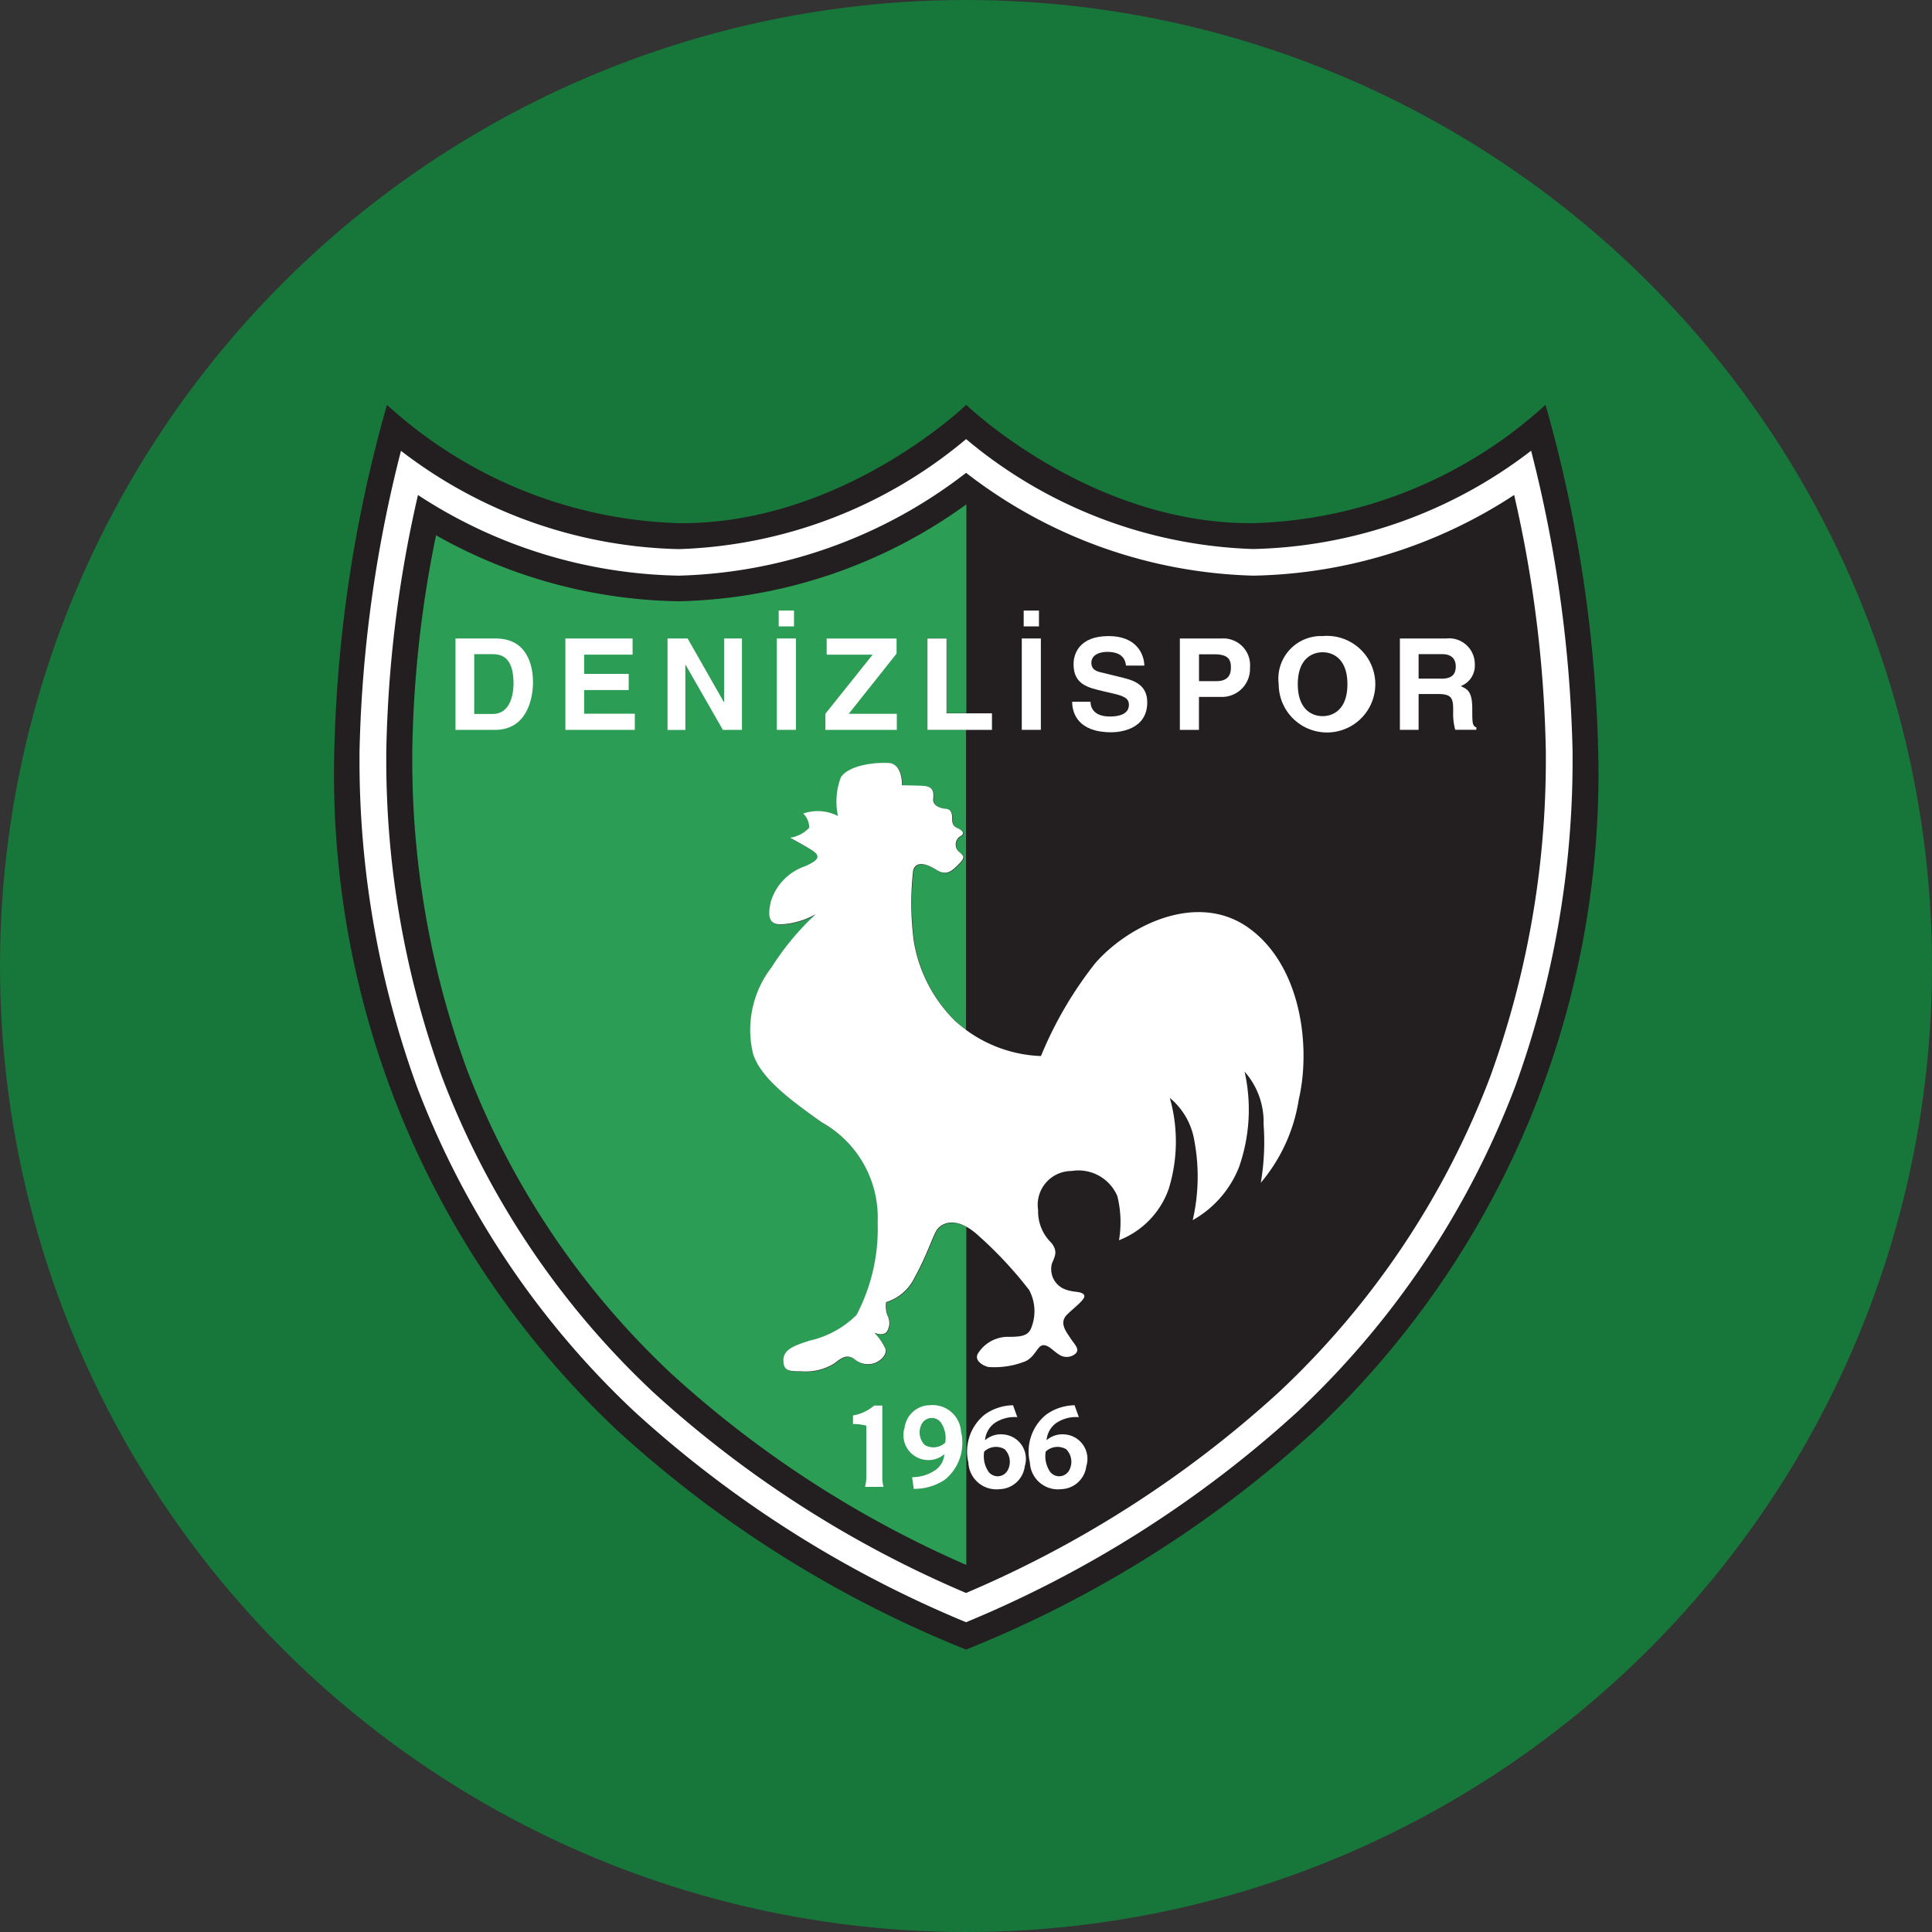 <svg xmlns="http://www.w3.org/2000/svg" xmlns:xlink="http://www.w3.org/1999/xlink" width="64" height="64" viewBox="0 0 64 64"><rect x="0" y="0" width="64" height="64" fill="#333333" stroke="none"/><defs><clipPath id="a"><path d="M0,135H41.885v41.3H0Zm0,0" transform="translate(0 -135)"/></clipPath></defs><g transform="translate(-825 -1851)"><circle cx="32" cy="32" r="32" transform="translate(825 1851)" fill="#17773a"/><g transform="translate(836.058 1864.352)"><g clip-path="url(#a)"><path d="M32.5,169.8a29.85,29.85,0,0,0,9.381-22.266,45.606,45.606,0,0,0-1.75-11.7,15,15,0,0,1-9.689,3.92c-5.4.037-9.5-3.92-9.5-3.92s-4.1,3.957-9.5,3.92a15,15,0,0,1-9.689-3.92,45.605,45.605,0,0,0-1.75,11.7A29.849,29.849,0,0,0,9.373,169.8a38.1,38.1,0,0,0,11.562,7.268A38.1,38.1,0,0,0,32.5,169.8" transform="translate(0.008 -135.775)" fill="#231f20"/></g><path d="M51.944,186.117v9.934a4.121,4.121,0,0,1-.351-.295,4.808,4.808,0,0,1-1.368-2.663,9.61,9.61,0,0,1-.019-2.311c.074-.314.407-.259.758-.037s.518.055.758-.185.148-.277-.019-.425a.324.324,0,0,1,.074-.5c.148-.074.074-.185-.092-.259s-.185-.166-.185-.333-.037-.3-.222-.314-.425-.111-.407-.314.037-.425-.333-.444-.7-.019-.7-.019.025-.715-.444-.74-1.306.074-1.578.468a2.248,2.248,0,0,0-.1,1.288,1.468,1.468,0,0,0-1.152-.08.659.659,0,0,1,.2.469,1.076,1.076,0,0,1-.635.332s.352.185.684.389.314.333-.185.555a1.788,1.788,0,0,0-1.129,1.146c-.148.592-.022.8.37.777a2.634,2.634,0,0,0,1.109-.333,8.772,8.772,0,0,0-1.461,1.756,3.381,3.381,0,0,0-.61,2.884c.277.814,1.239,1.516,2.274,2.256a3.61,3.61,0,0,1,1.849,3.31,6.152,6.152,0,0,1-.7,3.069,3.193,3.193,0,0,1-1.553.85c-.518.166-.869.3-.869.647s.166.37.592.37a1.807,1.807,0,0,0,1.091-.259c.259-.2.425-.314.666-.148a.688.688,0,0,0,.684.13c.222-.092.388-.277.351-.462a1.838,1.838,0,0,0-.37-.536s.314.129.425-.056a.55.55,0,0,0,0-.536.929.929,0,0,1-.037-.425,1.553,1.553,0,0,0,.943-.814c.388-.7.592-1.331.721-1.553.108-.185.449-.423.98-.138v11.2a35.485,35.485,0,0,1-9.776-6.34,27.006,27.006,0,0,1-6.788-10.128,29.917,29.917,0,0,1-1.79-10.283c0-.058,0-.116,0-.174a38.148,38.148,0,0,1,.787-7.184,16.847,16.847,0,0,0,8.046,2.186,16.842,16.842,0,0,0,9.522-3.211v6.916H51.3v-2.479h-.632V186.1h1.271v.012" transform="translate(-31.001 -175.279)" fill="#2c9d55"/><path d="M31.124,150.475a15.553,15.553,0,0,0,9.509,3.643,15.635,15.635,0,0,0,9.21-3.256,43.777,43.777,0,0,1,1.374,9.994q0,.092,0,.184a31.644,31.644,0,0,1-1.9,10.879A28.731,28.731,0,0,1,42.1,182.7h0a37.557,37.557,0,0,1-10.975,6.969A37.553,37.553,0,0,1,20.149,182.7a28.726,28.726,0,0,1-7.217-10.778,31.644,31.644,0,0,1-1.9-10.879q0-.092,0-.184a43.778,43.778,0,0,1,1.374-9.994,15.636,15.636,0,0,0,9.209,3.256,15.554,15.554,0,0,0,9.51-3.643M21.608,155a16.268,16.268,0,0,1-8.639-2.671,40.957,40.957,0,0,0-1.05,8.521c0,.06,0,.119,0,.179a30.767,30.767,0,0,0,1.844,10.574,27.85,27.85,0,0,0,7,10.447A36.537,36.537,0,0,0,31.124,188.7a36.549,36.549,0,0,0,10.363-6.651,27.843,27.843,0,0,0,7-10.447,30.757,30.757,0,0,0,1.844-10.574q0-.089,0-.179a40.94,40.94,0,0,0-1.05-8.521,16.272,16.272,0,0,1-8.64,2.672,16.208,16.208,0,0,1-9.515-3.406,16.21,16.21,0,0,1-9.516,3.406" transform="translate(-10.181 -149.283)" fill="#fff"/><path d="M188.727,305.744c.234.281.148.444.037.7a.717.717,0,0,0,.37.832c.314.148.573.074.684.2s-.277.389-.555.666-.018.573.111.777.333.37.166.518a.444.444,0,0,1-.555.018c-.185-.111-.333-.314-.518-.3s-.259.388-.592.536a2.769,2.769,0,0,1-1.22.185c-.222-.056-.481-.24-.333-.462a1.172,1.172,0,0,1,.924-.536c.444,0,.727-.007.832-.3a1.48,1.48,0,0,0-.074-1.257,13.3,13.3,0,0,0-1.757-1.868c-.721-.61-1.183-.314-1.313-.092s-.333.85-.721,1.553a1.555,1.555,0,0,1-.943.814.931.931,0,0,0,.037.425.55.55,0,0,1,0,.536c-.111.185-.425.056-.425.056a1.836,1.836,0,0,1,.37.536c.037.185-.129.37-.351.462a.688.688,0,0,1-.684-.13c-.24-.166-.407-.055-.666.148a1.807,1.807,0,0,1-1.091.259c-.425,0-.592-.018-.592-.37s.352-.481.869-.647a3.2,3.2,0,0,0,1.553-.85,6.149,6.149,0,0,0,.7-3.069,3.61,3.61,0,0,0-1.849-3.31c-1.036-.739-2-1.442-2.274-2.255a3.382,3.382,0,0,1,.61-2.884,8.782,8.782,0,0,1,1.461-1.757,2.633,2.633,0,0,1-1.109.333c-.392.023-.518-.185-.37-.777a1.786,1.786,0,0,1,1.128-1.146c.5-.222.518-.351.185-.555s-.684-.389-.684-.389a1.076,1.076,0,0,0,.635-.332.659.659,0,0,0-.2-.469,1.469,1.469,0,0,1,1.152.08,2.251,2.251,0,0,1,.1-1.288c.271-.394,1.109-.493,1.578-.468s.444.74.444.74.333,0,.7.019.351.24.333.444.222.3.407.314.222.148.222.314.019.259.185.333.24.185.092.259a.324.324,0,0,0-.074.5c.166.148.259.185.019.425s-.407.407-.758.185-.684-.277-.758.037a9.6,9.6,0,0,0,.019,2.311,4.808,4.808,0,0,0,1.368,2.663,4.467,4.467,0,0,0,2.847,1.165,12.786,12.786,0,0,1,1.794-3.07c1.054-1.221,3.365-2.422,5.1-1.165s2.052,3.938,1.646,5.676a5.584,5.584,0,0,1-1.257,2.755,8.039,8.039,0,0,0,.092-1.941,2.506,2.506,0,0,0-.629-1.738,5.751,5.751,0,0,1-.185,3.162,3.474,3.474,0,0,1-1.534,1.757,6.417,6.417,0,0,0,.055-2.626,2.323,2.323,0,0,0-.813-1.423,5.308,5.308,0,0,1-.037,3.014,2.83,2.83,0,0,1-1.646,1.7,3.621,3.621,0,0,0-.055-1.461,1.4,1.4,0,0,0-1.516-.832,1.12,1.12,0,0,0-1.109,1.294,1.444,1.444,0,0,0,.407,1.054" transform="translate(-164.974 -277.945)" fill="#fff"/><path d="M52.32,236.23h1.336c1.02,0,1.231.868,1.231,1.442,0,.649-.257,1.585-1.256,1.585H52.32V236.23m.62,2.5h.615c.514,0,.687-.518.687-1.016,0-.894-.426-.965-.7-.965H52.94v1.981" transform="translate(-48.289 -228.431)" fill="#fff"/><path d="M101.82,236.765h-1.606v.637h1.475v.536h-1.475v.784h1.678v.535h-2.3V236.23h2.226v.535" transform="translate(-91.921 -228.431)" fill="#fff"/><path d="M145.357,236.23h.59v3.027h-.632L144.08,237.1h-.008v2.159h-.59V236.23h.666l1.2,2.108h.008V236.23" transform="translate(-132.427 -228.431)" fill="#fff"/><path d="M191.116,228.181h-.632v-3.027h.632v3.027m-.063-3.427h-.506v-.525h.506v.525" transform="translate(-175.809 -217.356)" fill="#fff"/><path d="M296.456,228.181h-.632v-3.027h.632v3.027m-.063-3.427h-.506v-.525h.506v.525" transform="translate(-273.034 -217.356)" fill="#fff"/><path d="M213.7,239.257h-2.365v-.535l1.564-1.956h-1.522v-.535h2.315v.5l-1.585,1.994H213.7v.535" transform="translate(-195.05 -228.431)" fill="#fff"/><path d="M318.094,237.367c0,.169.089.489.641.489.3,0,.632-.072.632-.392,0-.236-.228-.3-.548-.375l-.325-.076c-.489-.114-.961-.223-.961-.889,0-.337.181-.932,1.164-.932.927,0,1.176.607,1.18.978h-.607c-.017-.135-.067-.455-.62-.455-.24,0-.527.088-.527.363,0,.236.194.287.32.316l.738.181c.413.1.793.27.793.813,0,.911-.927.991-1.193.991-1.1,0-1.294-.636-1.294-1.012h.607" transform="translate(-293.028 -227.473)" fill="#fff"/><path d="M364.413,239.257h-.632V236.23h1.383a.885.885,0,0,1,.94.97.928.928,0,0,1-.965.965h-.725v1.092m.586-1.615c.472,0,.472-.337.472-.472,0-.3-.164-.417-.556-.417h-.5v.89H365" transform="translate(-335.755 -228.431)" fill="#fff"/><path d="M407.754,235.191a1.6,1.6,0,1,1-1.454,1.594,1.412,1.412,0,0,1,1.454-1.594m0,2.652c.342,0,.822-.211.822-1.058s-.481-1.058-.822-1.058-.822.211-.822,1.058.481,1.058.822,1.058" transform="translate(-374.999 -227.472)" fill="#fff"/><path d="M458.391,236.23h1.53a.853.853,0,0,1,.953.856.723.723,0,0,1-.468.721c.249.11.384.2.384.767,0,.443,0,.552.135.6v.08h-.7a2.017,2.017,0,0,1-.067-.611c0-.413-.025-.573-.493-.573h-.653v1.185h-.62V236.23m1.362,1.332c.329,0,.489-.114.489-.413,0-.16-.072-.4-.443-.4h-.788v.81h.742" transform="translate(-423.077 -228.431)" fill="#fff"/><path d="M299.808,566.521a.778.778,0,0,0-.308.561.8.8,0,0,1,.616-.191.812.812,0,0,1,.7,1.054.863.863,0,0,1-.826.758.93.93,0,0,1-1.042-.881,1.571,1.571,0,0,1,.542-1.59,1.656,1.656,0,0,1,.937-.308l.142.394a1.181,1.181,0,0,0-.758.2m-.339.941a.915.915,0,0,0,.111.615.378.378,0,0,0,.666.006.593.593,0,0,0-.1-.7.57.57,0,0,0-.678.079" transform="translate(-275.889 -532.725)" fill="#fff"/><path d="M273.36,566.521a.778.778,0,0,0-.308.561.8.8,0,0,1,.616-.191.812.812,0,0,1,.7,1.054.863.863,0,0,1-.826.758.929.929,0,0,1-1.042-.881,1.572,1.572,0,0,1,.542-1.59,1.656,1.656,0,0,1,.937-.308l.142.394a1.181,1.181,0,0,0-.758.2m-.339.941a.914.914,0,0,0,.111.615.378.378,0,0,0,.666.006.593.593,0,0,0-.1-.7.57.57,0,0,0-.678.079" transform="translate(-251.479 -532.725)" fill="#fff"/><path d="M246.168,568.031a.7.7,0,0,0,.3-.53.8.8,0,0,1-.616.191.824.824,0,0,1-.7-1.072.852.852,0,0,1,.827-.74.943.943,0,0,1,1.042.881,1.572,1.572,0,0,1-.542,1.59,1.826,1.826,0,0,1-1.025.3l-.054-.388a1.337,1.337,0,0,0,.769-.234m.328-.91a.913.913,0,0,0-.111-.615.378.378,0,0,0-.666-.006.594.594,0,0,0,.1.7.57.57,0,0,0,.678-.079" transform="translate(-226.243 -532.682)" fill="#fff"/><path d="M223.719,566.747v1.744a1.643,1.643,0,0,1-.042.284h.614a1.07,1.07,0,0,1-.042-.277v-2.416h-.271a1.441,1.441,0,0,1-.7.326v.284a1.652,1.652,0,0,1,.438.055" transform="translate(-206.079 -532.872)" fill="#fff"/><path d="M255.96,238.709h1.5v.548h-2.137V236.23h.632v2.479" transform="translate(-235.658 -228.431)" fill="#fff"/></g></g></svg>